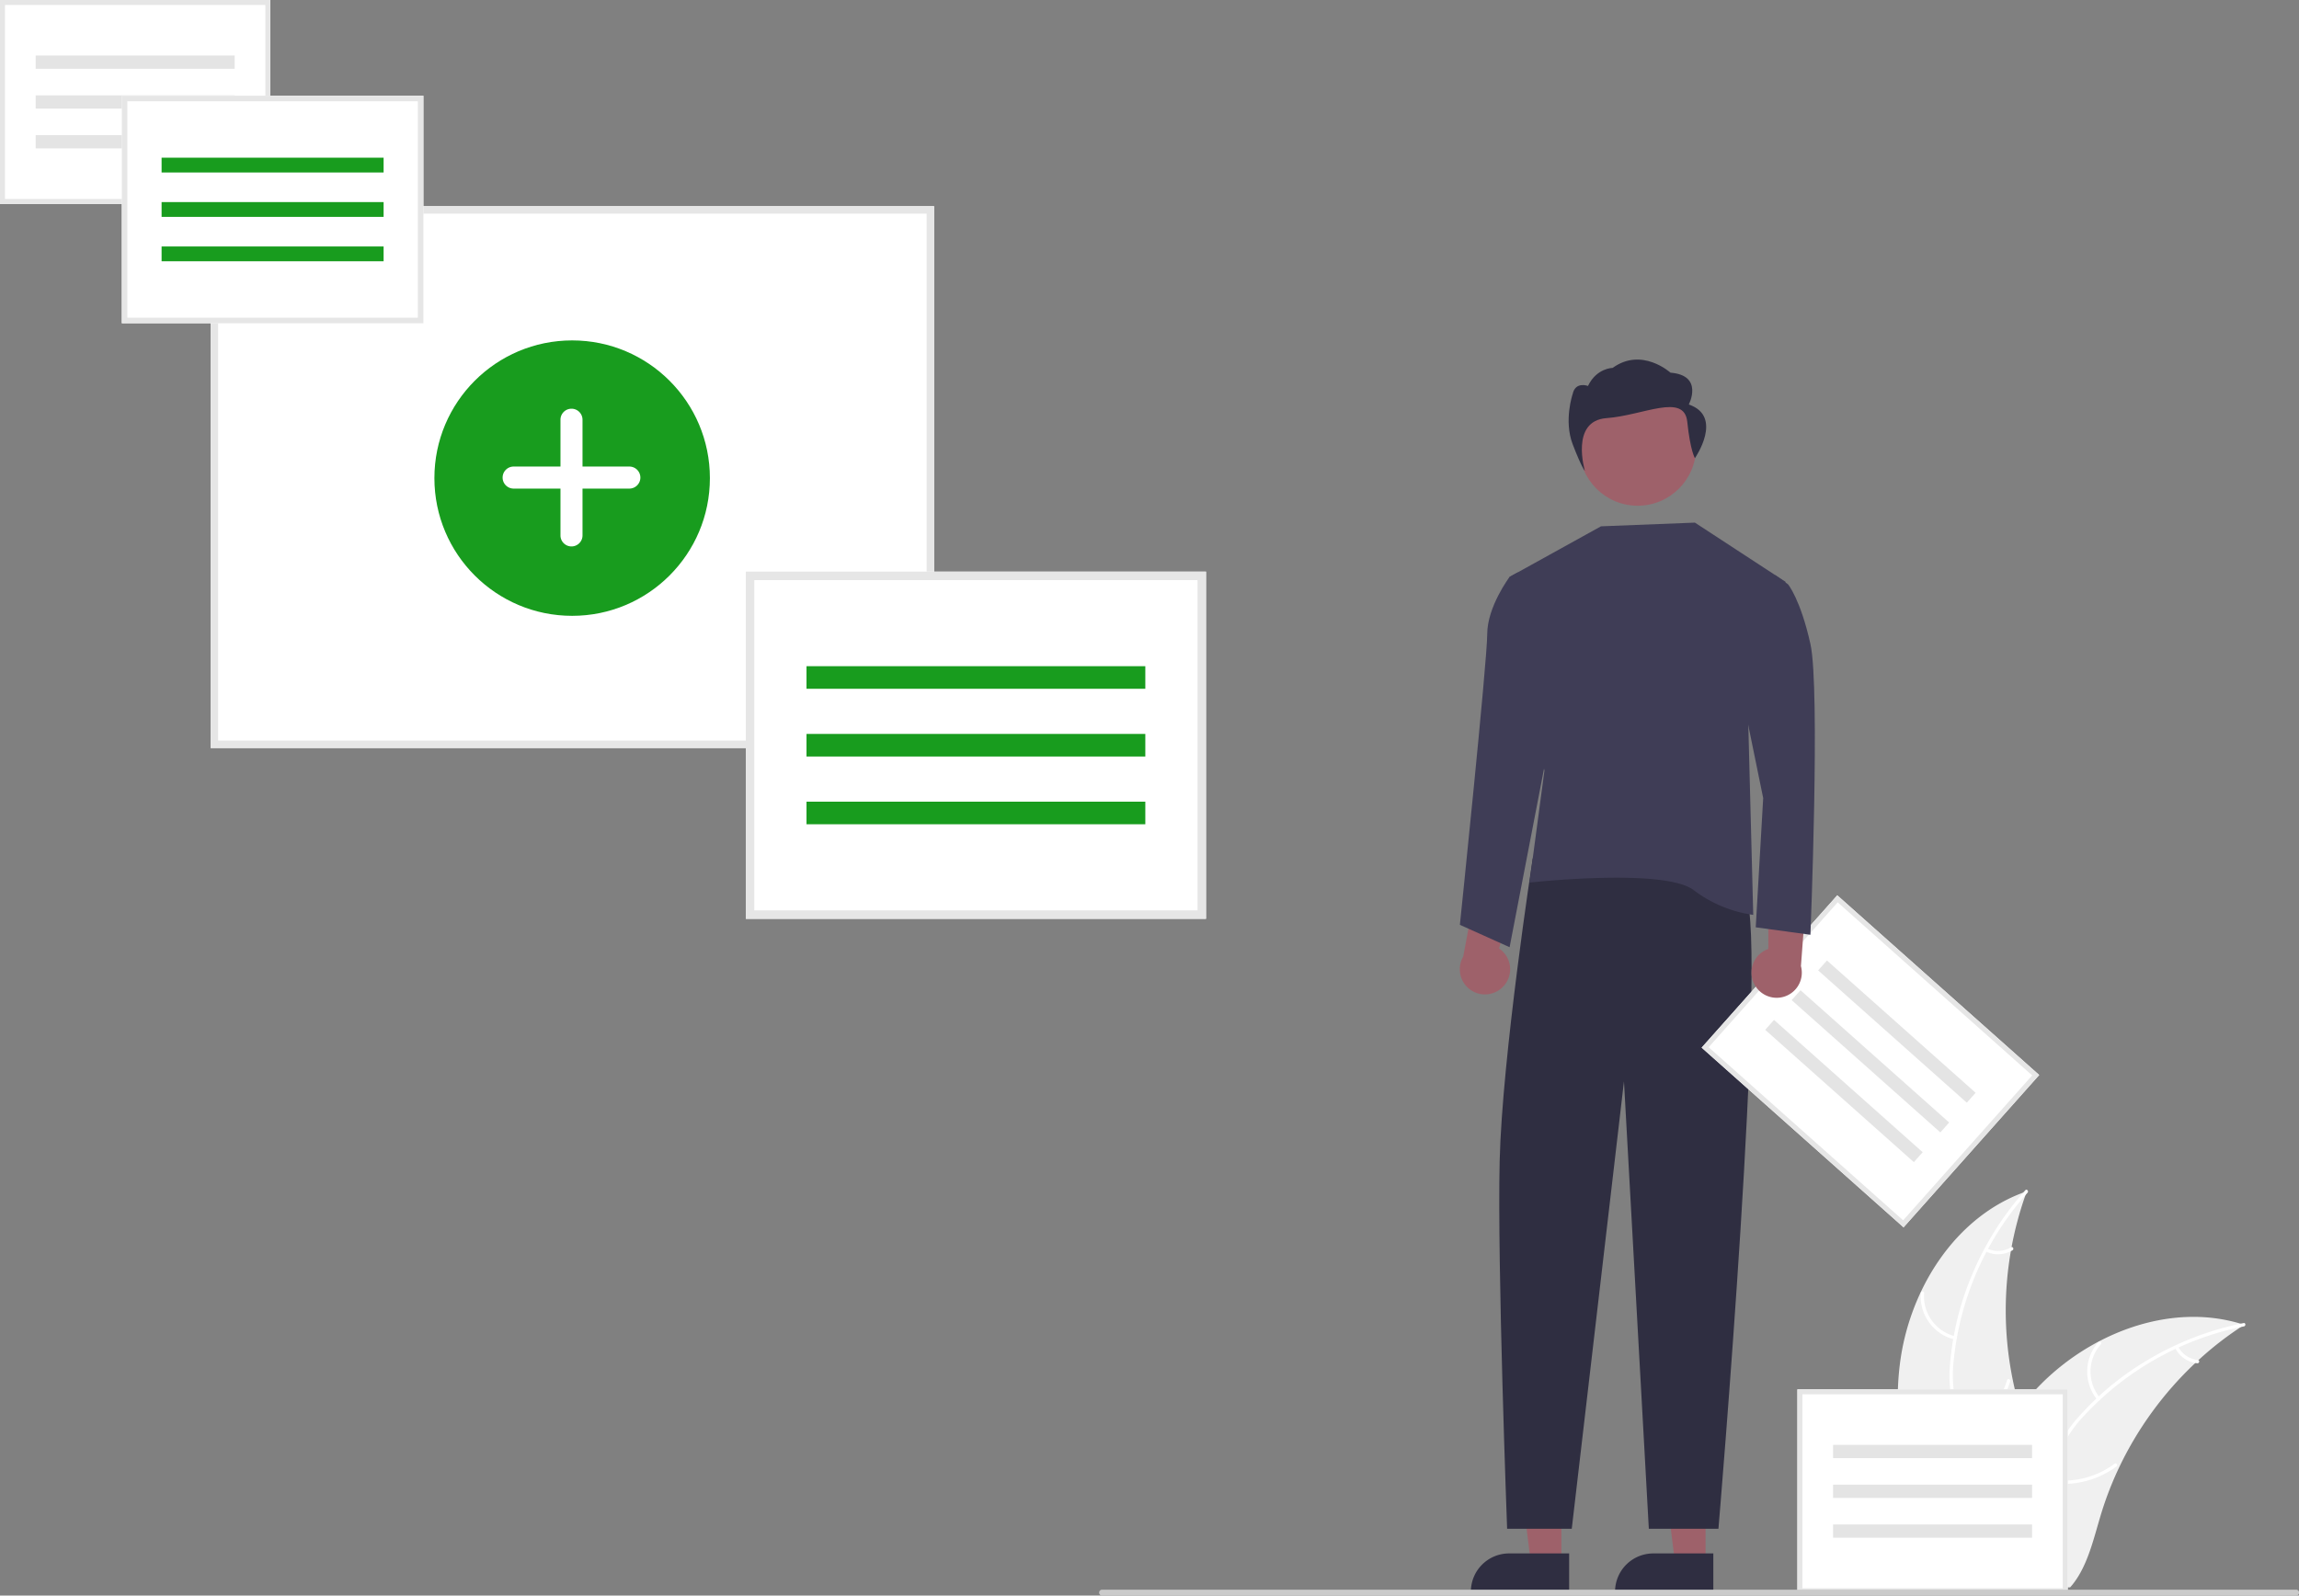 <svg xmlns="http://www.w3.org/2000/svg" data-name="Layer 1" width="924.766" height="641.989" viewBox="0 0 924.766 641.989" xmlns:xlink="http://www.w3.org/1999/xlink"><rect x="0" y="0" width="924.766" height="641.989" fill="#808080" stroke="none"/><path d="M901.84,677.833c3.74-30.078,22.381-59.713,51.066-69.501a139.647,139.647,0,0,0,.007,95.877c4.408,11.923,10.552,24.725,6.406,36.741-2.58,7.477-8.89,13.197-15.945,16.774-7.055,3.577-14.884,5.282-22.615,6.952l-1.522,1.258C906.965,738.222,898.1,707.91,901.84,677.833Z" transform="translate(-137.617 -129.005)" fill="#f0f0f0"/><path d="M953.191,608.9a119.36,119.36,0,0,0-29.673,67.176,51.401,51.401,0,0,0,.585,16.094,29.481,29.481,0,0,0,7.332,13.674c3.305,3.631,7.106,6.962,9.47,11.333a18.051,18.051,0,0,1,.882,14.736c-2.088,5.988-6.202,10.868-10.392,15.501-4.652,5.144-9.565,10.413-11.543,17.233-.24.826-1.508.406-1.268-.419,3.44-11.865,14.958-18.605,20.451-29.291,2.563-4.987,3.639-10.776,1.236-16.04-2.101-4.603-6.018-8.042-9.396-11.689a31.458,31.458,0,0,1-7.667-13.103,47.519,47.519,0,0,1-1.201-16.012,115.801,115.801,0,0,1,8.457-35.191,121.477,121.477,0,0,1,21.843-35.005c.571-.64,1.451.366.884,1.002Z" transform="translate(-137.617 -129.005)" fill="#fff"/><path d="M923.878,667.992a17.908,17.908,0,0,1-13.631-18.759c.068-.857,1.403-.791,1.335.067a16.582,16.582,0,0,0,12.716,17.424c.836.199.413,1.466-.419,1.268Z" transform="translate(-137.617 -129.005)" fill="#fff"/><path d="M929.517,704.224a34.516,34.516,0,0,0,15.413-19.879c.243-.825,1.511-.406,1.268.419A35.902,35.902,0,0,1,930.118,705.417c-.741.439-1.338-.756-.601-1.193Z" transform="translate(-137.617 -129.005)" fill="#fff"/><path d="M936.935,631.34a10.137,10.137,0,0,0,9.606-.488c.735-.449,1.331.747.601,1.193a11.359,11.359,0,0,1-10.626.563.69.69,0,0,1-.425-.844.671.671,0,0,1,.844-.425Z" transform="translate(-137.617 -129.005)" fill="#fff"/><path d="M1040.342,662.054c-.451.293-.902.586-1.353.891a133.495,133.495,0,0,0-17.069,13.326c-.417.372-.835.755-1.24,1.139a140.734,140.734,0,0,0-30.564,41.839,136.671,136.671,0,0,0-7.486,19.369c-2.762,9.166-5.028,19.324-10.496,26.821a23.445,23.445,0,0,1-1.827,2.255H920.891c-.112-.056-.225-.102-.338-.158l-1.973.09c.079-.349.169-.71.248-1.06.045-.203.101-.406.146-.609.034-.135.068-.271.09-.395.011-.045.023-.09.034-.124.023-.124.057-.237.079-.349q.744-3.027,1.533-6.054c0-.011,0-.011.011-.023,4.048-15.367,9.414-30.531,16.911-44.398.226-.417.451-.846.699-1.263a130.413,130.413,0,0,1,11.714-17.768,115.291,115.291,0,0,1,7.678-8.783,95.873,95.873,0,0,1,23.991-17.971c17.723-9.358,38.242-12.943,57.183-7.227C1039.384,661.75,1039.858,661.896,1040.342,662.054Z" transform="translate(-137.617 -129.005)" fill="#f0f0f0"/><path d="M1040.231,662.681a119.36,119.36,0,0,0-64.137,35.771,51.401,51.401,0,0,0-9.223,13.202,29.481,29.481,0,0,0-2.378,15.332c.453,4.889,1.482,9.837.738,14.751a18.051,18.051,0,0,1-8.168,12.297c-5.272,3.524-11.496,4.944-17.631,6.12-6.811,1.306-13.907,2.556-19.592,6.81-.689.515-1.448-.583-.761-1.098,9.891-7.402,23.145-5.849,33.964-11.075,5.049-2.438,9.393-6.413,10.644-12.063,1.094-4.94.037-10.044-.464-14.99a31.458,31.458,0,0,1,1.767-15.078,47.519,47.519,0,0,1,8.681-13.508,115.801,115.801,0,0,1,27.94-23.006,121.477,121.477,0,0,1,38.516-14.798c.841-.167.938,1.166.103,1.332Z" transform="translate(-137.617 -129.005)" fill="#fff"/><path d="M981.249,692.214A17.908,17.908,0,0,1,981.659,669.029c.57-.643,1.596.213,1.025.857a16.582,16.582,0,0,0-.338,21.568c.548.662-.553,1.419-1.098.761Z" transform="translate(-137.617 -129.005)" fill="#fff"/><path d="M963.937,724.538a34.516,34.516,0,0,0,24.275-6.592c.691-.513,1.45.586.761,1.098a35.902,35.902,0,0,1-25.274,6.808c-.856-.095-.613-1.409.239-1.314Z" transform="translate(-137.617 -129.005)" fill="#fff"/><path d="M1013.741,670.811a10.137,10.137,0,0,0,7.964,5.394c.857.084.613,1.398-.239,1.314a11.359,11.359,0,0,1-8.823-5.948.69.69,0,0,1,.169-.929.671.671,0,0,1,.929.169Z" transform="translate(-137.617 -129.005)" fill="#fff"/><path d="M742.239,525.983a10.056,10.056,0,0,0-1.61-15.335l9.136-34.547-17.601,5.92-5.977,31.899a10.11,10.11,0,0,0,16.052,12.063Z" transform="translate(-137.617 -129.005)" fill="#9e616a"/><polygon points="686.055 629.029 673.795 629.028 667.963 581.74 686.057 581.741 686.055 629.029" fill="#9e616a"/><path d="M826.799,769.918l-39.531-.001v-.5a15.387,15.387,0,0,1,15.386-15.386h.001l24.144.001Z" transform="translate(-137.617 -129.005)" fill="#2f2e41"/><polygon points="628.055 629.029 615.795 629.028 609.963 581.74 628.057 581.741 628.055 629.029" fill="#9e616a"/><path d="M768.799,769.918l-39.531-.001v-.5a15.387,15.387,0,0,1,15.386-15.386h.001l24.144.001Z" transform="translate(-137.617 -129.005)" fill="#2f2e41"/><path id="b1d8f474-012b-4d97-a964-9f33bafc8058-357" data-name="Path 1095" d="M758.853,473.114l-4.706,1.3s-12.294,79.7-13.294,121.7,3,148,3,148h26l21-180,10,180h28s20-236,11-255S758.853,473.114,758.853,473.114Z" transform="translate(-137.617 -129.005)" fill="#2f2e41"/><circle id="e76160c9-f3a1-43ce-a248-d388186e85bb" data-name="Ellipse 219" cx="658.744" cy="179.984" r="23.493" fill="#9e616a"/><path id="bb67ace3-6b73-4a38-bac1-9d795c287a43-358" data-name="Path 1099" d="M855.853,363.114l-36.464-23.83-37.786,1.488-36.75,20.342,14,78-6,45s54-6,66,3a51.277,51.277,0,0,0,24,10l-2-77Z" transform="translate(-137.617 -129.005)" fill="#3f3d56"/><path id="f7a1be30-9471-4724-82e7-c8ff3c288394-359" data-name="Path 1101" d="M751.853,360.114l-3.778-.784-3.222,1.784s-9,12-9,23-11,117-11,117l20,9,16-83Z" transform="translate(-137.617 -129.005)" fill="#3f3d56"/><path id="a2423779-f29b-465e-aa9d-0fc12224f03e-360" data-name="Path 1104" d="M816.934,291.764s6.144-11.746-7.374-12.814c0,0-11.524-10.454-23.271-1.911,0,0-6.407,0-9.911,7.25,0,0-5.039-1.911-6.147,3.204,0,0-3.687,10.679,0,20.289s4.912,10.679,4.912,10.679-6.059-20.149,8.689-21.217,31.252-10.285,32.481,1.462,3.079,14.641,3.079,14.641S831.067,296.57,816.934,291.764Z" transform="translate(-137.617 -129.005)" fill="#2f2e41"/><path id="e9616824-6bd8-4015-8eb7-3dcfe132b2c0-361" data-name="Subtraction 1" d="M513.353,429.969h-291v-218h291Z" transform="translate(-137.617 -129.005)" fill="#fff"/><path id="f4711ed8-dad6-4be5-800d-5829f7fb3f37-362" data-name="Subtraction 1" d="M513.353,429.969h-291v-218h291Zm-288-215v212h285v-212Z" transform="translate(-137.617 -129.005)" fill="#e6e6e6"/><g id="b3812a0d-69b2-4ac3-87c4-e066c2de2dfd" data-name="Group 41"><circle id="fb0bff05-a63a-421c-8737-de050f830f30" data-name="Ellipse 220" cx="230.145" cy="192.373" r="55.409" fill="#189c1e"/><path id="f9b355f0-5797-4243-8ae5-6fe77774d21b-363" data-name="Path 1106" d="M390.771,316.725h-18.839v-18.839a4.433,4.433,0,0,0-4.433-4.433h0a4.433,4.433,0,0,0-4.433,4.433v18.839h-18.839a4.433,4.433,0,0,0-4.433,4.433v0h0a4.433,4.433,0,0,0,4.433,4.433h18.839v18.839a4.433,4.433,0,0,0,4.433,4.433h0a4.433,4.433,0,0,0,4.433-4.433V325.591h18.839a4.433,4.433,0,0,0,4.433-4.433v0h0a4.433,4.433,0,0,0-4.433-4.433h0Z" transform="translate(-137.617 -129.005)" fill="#fff"/></g><path d="M246.356,211.06h-108.739V129.005h108.739Z" transform="translate(-137.617 -129.005)" fill="#fff"/><path d="M246.356,211.06h-108.739V129.005h108.739Zm-106.739-2h104.739V131.005h-104.739Z" transform="translate(-137.617 -129.005)" fill="#e6e6e6"/><rect id="a0756b3d-8076-4d61-8f2c-cdb882ad5331" data-name="Rectangle 342" x="14.342" y="22.348" width="80.054" height="5.337" fill="#e4e4e4"/><rect id="b5dd6458-8ffa-4f7b-ade4-3f6bf4de284a" data-name="Rectangle 343" x="14.342" y="38.358" width="80.054" height="5.337" fill="#e4e4e4"/><rect id="bf0c907d-dbb4-4364-8cdd-63eed4118a99" data-name="Rectangle 344" x="14.342" y="54.369" width="80.054" height="5.337" fill="#e4e4e4"/><path d="M969.356,770.059h-108.739V688.005h108.739Z" transform="translate(-137.617 -129.005)" fill="#fff"/><path d="M969.356,770.059h-108.739V688.005h108.739Zm-106.739-2h104.739V690.005h-104.739Z" transform="translate(-137.617 -129.005)" fill="#e6e6e6"/><rect id="b0c2ce11-0b20-4ceb-9ae2-a734f04b6c4a" data-name="Rectangle 342" x="737.342" y="581.348" width="80.054" height="5.337" fill="#e4e4e4"/><rect id="bf5a9fda-652f-454e-a316-4f0fe63005cd" data-name="Rectangle 343" x="737.342" y="597.358" width="80.054" height="5.337" fill="#e4e4e4"/><rect id="ad5f030a-4549-4063-8a1c-b5f384f37057" data-name="Rectangle 344" x="737.342" y="613.369" width="80.054" height="5.337" fill="#e4e4e4"/><path d="M903.318,622.827l-81.221-72.3,54.557-61.289,81.221,72.3Z" transform="translate(-137.617 -129.005)" fill="#fff"/><path d="M903.318,622.827l-81.221-72.3,54.557-61.289,81.221,72.3ZM824.921,550.363l78.233,69.64L955.052,561.702,876.819,492.061Z" transform="translate(-137.617 -129.005)" fill="#e6e6e6"/><rect id="b060c16b-2eb9-48d7-8f6b-fd5295a89bd0" data-name="Rectangle 342" x="897.963" y="504.046" width="5.337" height="80.054" transform="translate(-242.199 726.031) rotate(-48.326)" fill="#e4e4e4"/><rect id="aedfd2a5-e201-47b6-a3ec-b56955ab97bd" data-name="Rectangle 343" x="887.318" y="516.005" width="5.337" height="80.054" transform="translate(-254.698 722.087) rotate(-48.326)" fill="#e4e4e4"/><rect id="b4720297-2a1d-43a8-8ac0-2a4c1ee9f1d2" data-name="Rectangle 344" x="876.672" y="527.964" width="5.337" height="80.054" transform="translate(-267.199 718.143) rotate(-48.326)" fill="#e4e4e4"/><path d="M307.923,259.06H186.617V167.522H307.923Z" transform="translate(-137.617 -129.005)" fill="#fff"/><path d="M307.923,259.06H186.617V167.522H307.923ZM188.848,256.828H305.692V169.753H188.848Z" transform="translate(-137.617 -129.005)" fill="#e6e6e6"/><rect id="e724a003-6a25-4c83-be10-32efc1fd30bf" data-name="Rectangle 342" x="65" y="63.448" width="89.306" height="5.954" fill="#189c1e"/><rect id="f16e8690-23eb-4802-9b18-78b8e9972275" data-name="Rectangle 343" x="65" y="81.308" width="89.306" height="5.954" fill="#189c1e"/><rect id="ea05cbc1-1ae7-4cbc-994d-a1c0c2d5941e" data-name="Rectangle 344" x="65" y="99.169" width="89.306" height="5.954" fill="#189c1e"/><path d="M622.733,498.694H437.617V359.005H622.733Z" transform="translate(-137.617 -129.005)" fill="#fff"/><path d="M622.733,498.694H437.617V359.005H622.733ZM441.022,495.289H619.329V362.41H441.022Z" transform="translate(-137.617 -129.005)" fill="#e6e6e6"/><rect id="ac8b6f6a-33b0-4e01-bc67-8452ca74a9e6" data-name="Rectangle 342" x="324.416" y="268.045" width="136.283" height="9.086" fill="#189c1e"/><rect id="e4f43daa-ee47-4f01-aaaf-288902bf6f27" data-name="Rectangle 343" x="324.416" y="295.3" width="136.283" height="9.086" fill="#189c1e"/><rect id="b40e1bee-dfb3-4798-af30-e469c9a00d65" data-name="Rectangle 344" x="324.416" y="322.558" width="136.283" height="9.086" fill="#189c1e"/><path d="M1061.192,770.995h-480.294a1.191,1.191,0,0,1,0-2.381h480.294a1.191,1.191,0,1,1,0,2.381Z" transform="translate(-137.617 -129.005)" fill="#cacaca"/><path d="M843.422,525.229a10.056,10.056,0,0,1,5.501-14.405l.06-35.735,15.485,10.249-2.431,32.363a10.11,10.11,0,0,1-18.615,7.527Z" transform="translate(-137.617 -129.005)" fill="#9e616a"/><path id="b2a3d507-71c0-44dd-96fb-9359ee9fed80-364" data-name="Path 1100" d="M844.853,367.114l6.918-6.668,5.082,3.668s5,6,9,24,0,117,0,117l-22-3,3-52-9-44Z" transform="translate(-137.617 -129.005)" fill="#3f3d56"/></svg>